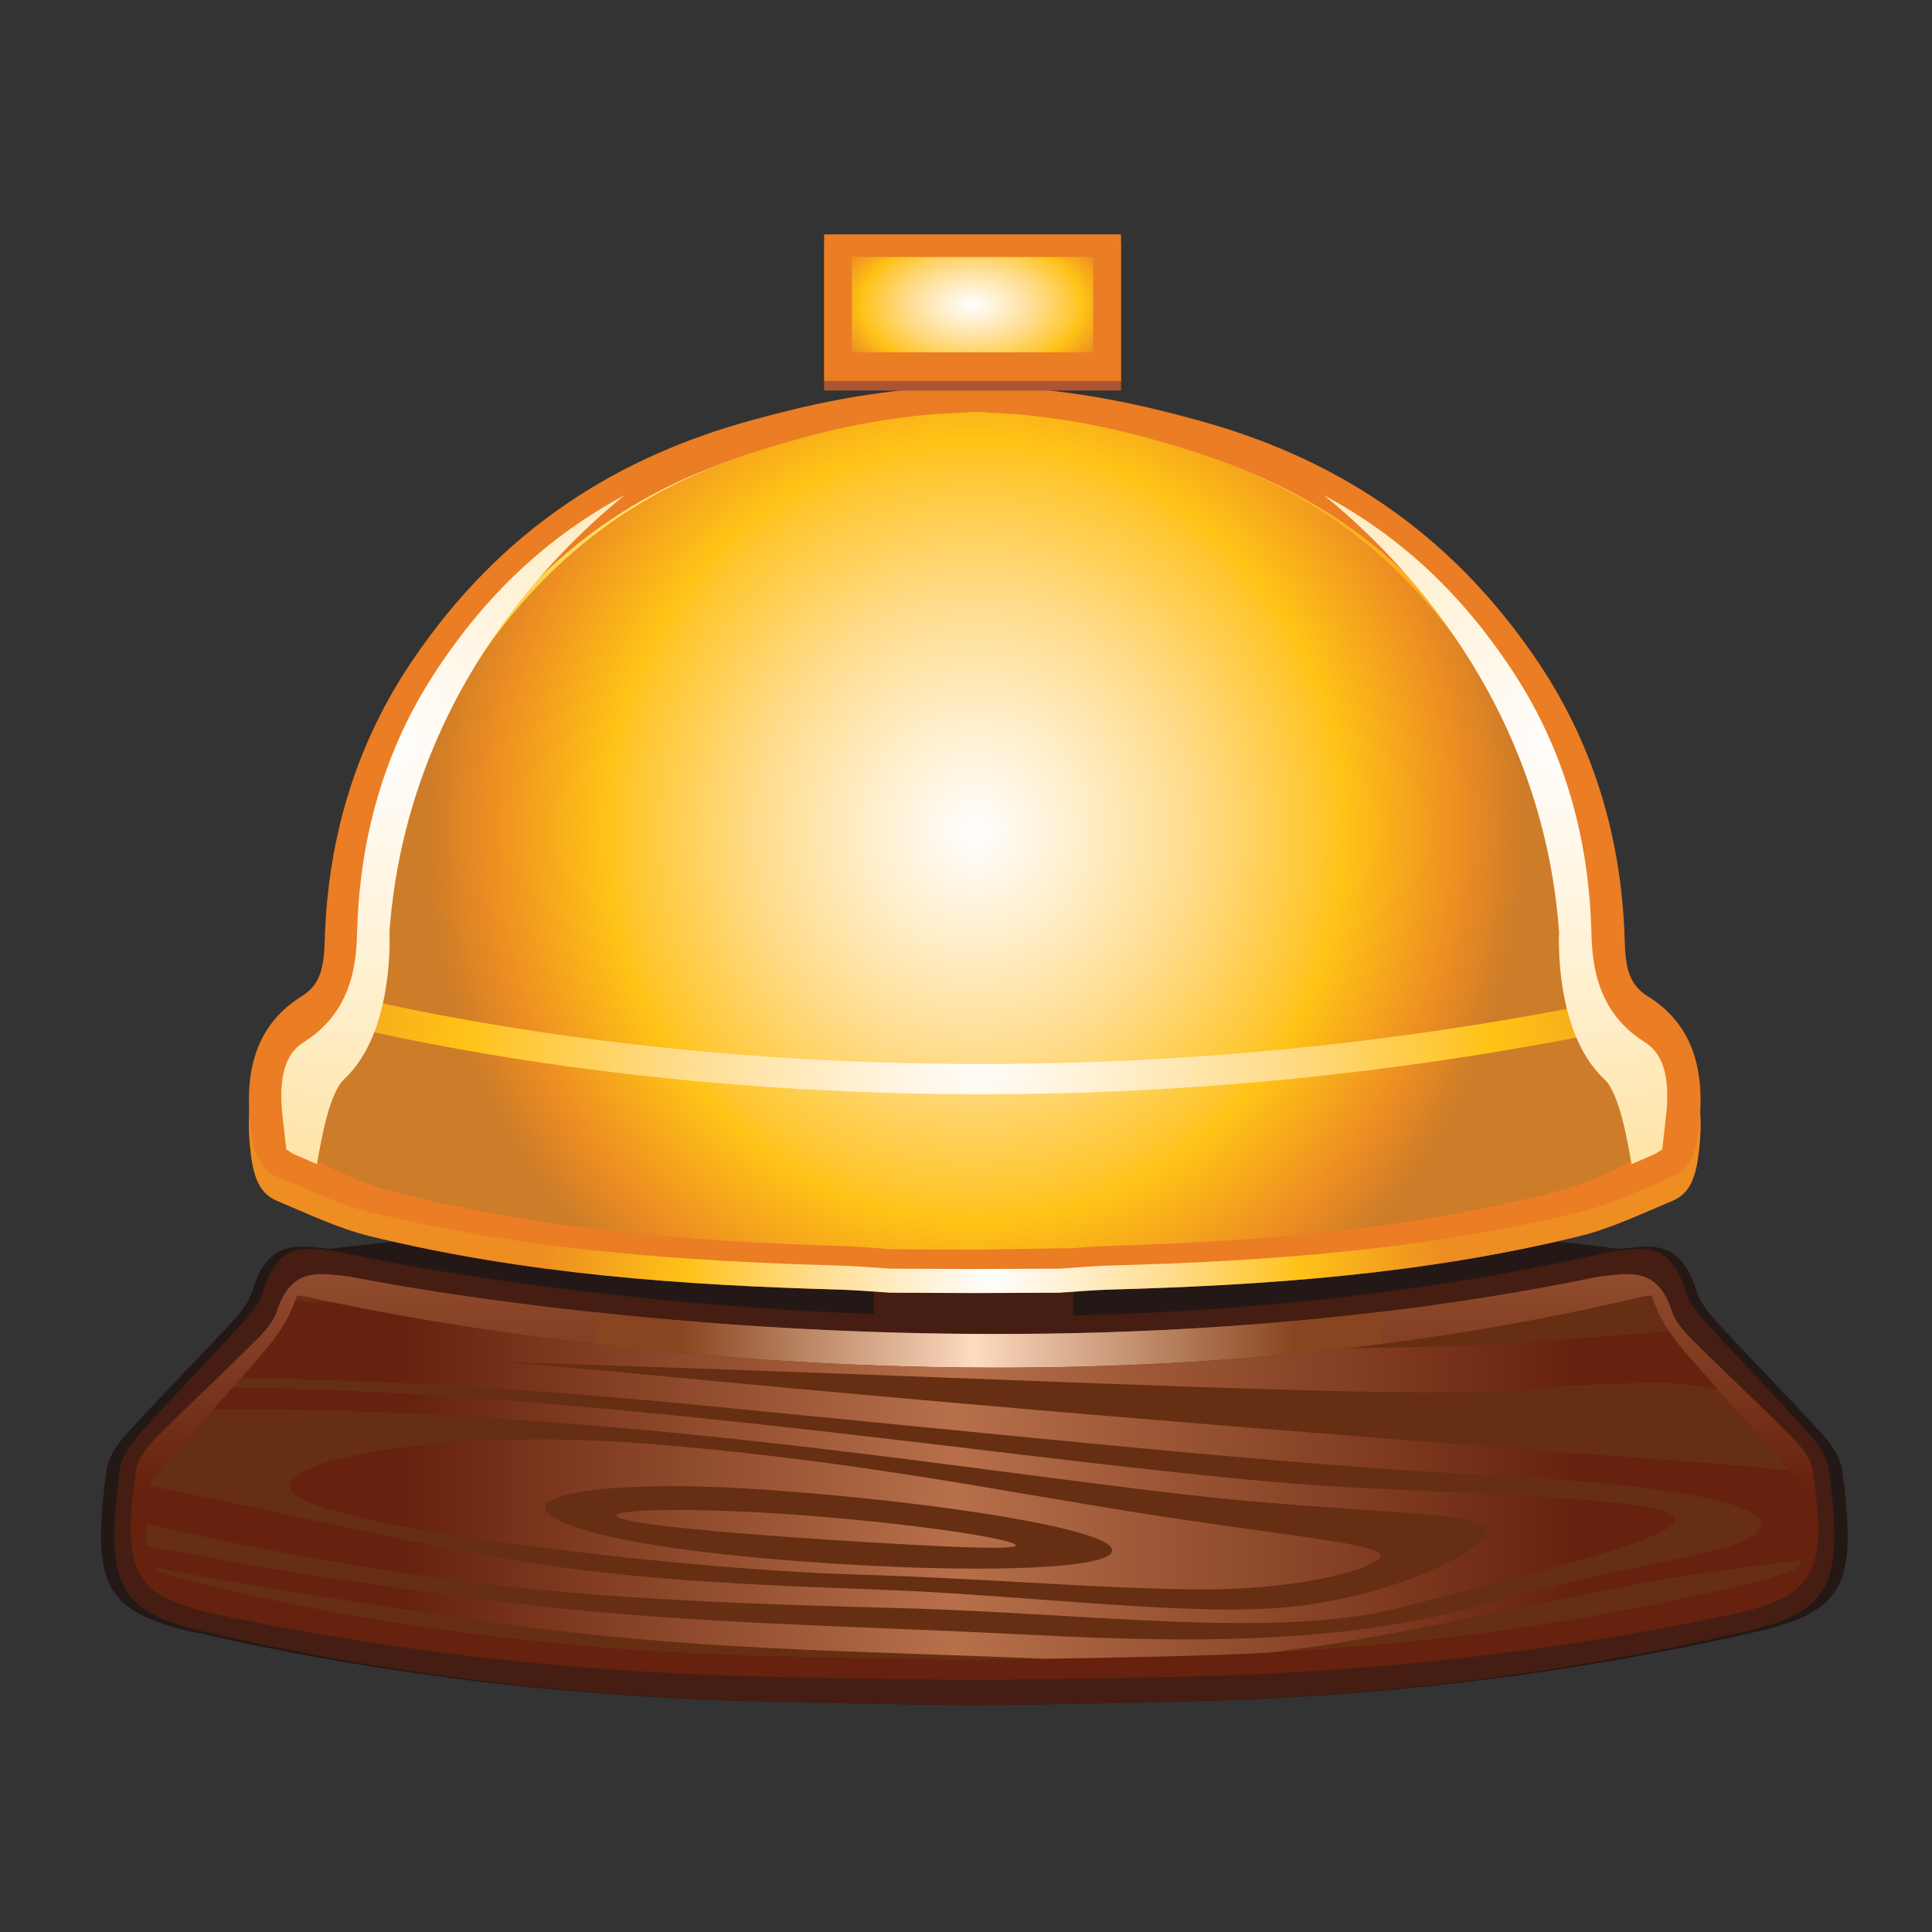 <?xml version="1.0" encoding="utf-8"?>
<!-- Generator: Adobe Illustrator 16.0.0, SVG Export Plug-In . SVG Version: 6.00 Build 0)  -->
<!DOCTYPE svg PUBLIC "-//W3C//DTD SVG 1.1//EN" "http://www.w3.org/Graphics/SVG/1.1/DTD/svg11.dtd">
<svg version="1.1" id="Layer_1" xmlns="http://www.w3.org/2000/svg" xmlns:xlink="http://www.w3.org/1999/xlink" x="0px" y="0px"
	 width="64px" height="64px" viewBox="0 0 64 64" enable-background="new 0 0 64 64" xml:space="preserve">
<rect x="0" y="0" width="64" height="64" fill="#333333" stroke="none"/>
<g>
	<path fill-rule="evenodd" clip-rule="evenodd" fill="#231815" d="M53.652,41.372c1.039-0.122,2.025-0.318,2.541,1.381
		c0.139,0.458,0.488,0.837,0.793,1.166c1.111,1.204,2.256,2.352,3.361,3.567c0.285,0.315,0.615,0.762,0.676,1.208
		c0.516,3.838,0.053,4.679-2.83,5.362c-0.031,0.008-0.063,0.006-0.092,0.015c-5.947,1.364-11.965,2.083-17.977,2.27
		c-2.316,0.072-5.533,0.124-7.848,0.143c-2.316-0.019-5.533-0.07-7.849-0.143c-6.012-0.187-12.028-0.905-17.977-2.27
		c-0.03-0.009-0.061-0.007-0.091-0.015c-2.884-0.684-3.346-1.524-2.83-5.362c0.06-0.446,0.389-0.893,0.675-1.208
		c1.104-1.216,2.25-2.363,3.362-3.567c0.305-0.329,0.653-0.708,0.792-1.166c0.516-1.699,1.501-1.503,2.54-1.381
		C10.9,41.372,32.25,38.63,53.652,41.372z"/>
</g>
<g>
	<g>
		<path fill-rule="evenodd" clip-rule="evenodd" fill="#78421B" d="M32.288,12.763l1.517,0.079c2.27,0.192,3.934,0.551,5.83,1.068
			c4.365,1.188,8.305,3.53,11.338,8.056c1.74,2.598,2.736,5.652,2.844,9.128c0.027,0.922,0.117,1.506,0.77,1.912
			c1.334,0.83,1.91,2.19,1.705,4.207c-0.09,0.868-0.25,1.502-0.885,1.767c-1.016,0.422-2.025,0.912-3.068,1.168
			c-5.15,1.263-10.361,1.632-15.588,1.776c-0.543,0.015-1.084,0.066-1.654,0.102l-2.808,0.012l-2.808-0.012
			c-0.571-0.035-1.113-0.087-1.655-0.102c-5.226-0.145-10.438-0.514-15.588-1.776c-1.042-0.256-2.052-0.746-3.068-1.168
			c-0.634-0.265-0.795-0.898-0.884-1.767c-0.206-2.017,0.37-3.377,1.705-4.207c0.653-0.406,0.741-0.99,0.77-1.912
			c0.107-3.476,1.104-6.53,2.844-9.128c3.032-4.525,6.973-6.867,11.337-8.056c1.897-0.518,3.561-0.876,5.831-1.068L32.288,12.763z"
			/>
		<g>
			<rect x="28.953" y="37.949" fill-rule="evenodd" clip-rule="evenodd" fill="#461D12" width="6.592" height="9.25"/>
			<path fill-rule="evenodd" clip-rule="evenodd" fill="#AA5533" d="M32.288,13.563l1.517,0.079c2.27,0.192,3.934,0.551,5.83,1.068
				c4.365,1.188,8.305,3.53,11.338,8.056c1.74,2.598,2.736,5.652,2.844,9.128c0.027,0.922,0.117,1.504,0.77,1.908
				c1.334,0.83,1.91,2.19,1.705,4.207c-0.09,0.868-0.25,1.502-0.885,1.767c-1.016,0.422-2.025,0.912-3.068,1.168
				c-5.15,1.263-10.361,1.632-15.588,1.776c-0.543,0.015-1.084,0.066-1.654,0.102l-2.808,0.012l-2.808-0.012
				c-0.571-0.035-1.113-0.087-1.655-0.102c-5.226-0.145-10.438-0.514-15.588-1.776c-1.042-0.256-2.052-0.746-3.068-1.168
				c-0.634-0.265-0.795-0.898-0.884-1.767c-0.206-2.017,0.37-3.377,1.705-4.207c0.653-0.404,0.741-0.986,0.77-1.908
				c0.107-3.476,1.104-6.53,2.844-9.128c3.032-4.525,6.973-6.867,11.337-8.056c1.897-0.518,3.561-0.876,5.831-1.068L32.288,13.563z"
				/>
			<radialGradient id="SVGID_1_" cx="32.875" cy="42.25" r="14.958" gradientUnits="userSpaceOnUse">
				<stop  offset="0" style="stop-color:#FFFFFF"/>
				<stop  offset="0.069" style="stop-color:#FFF8EC"/>
				<stop  offset="0.206" style="stop-color:#FFEDC6"/>
				<stop  offset="0.398" style="stop-color:#FFDC8B"/>
				<stop  offset="0.636" style="stop-color:#FFC62D"/>
				<stop  offset="0.675" style="stop-color:#FFC316"/>
				<stop  offset="1" style="stop-color:#ED8D22"/>
			</radialGradient>
			<path fill-rule="evenodd" clip-rule="evenodd" fill="url(#SVGID_1_)" d="M32.288,13.563l1.517,0.079
				c2.27,0.192,3.934,0.551,5.83,1.068c4.365,1.188,8.305,3.53,11.338,8.056c1.74,2.598,2.736,5.652,2.844,9.128
				c0.027,0.922,0.117,1.504,0.77,1.908c1.334,0.83,1.91,2.19,1.705,4.207c-0.09,0.868-0.25,1.502-0.885,1.767
				c-1.016,0.422-2.025,0.912-3.068,1.168c-5.15,1.263-10.361,1.632-15.588,1.776c-0.543,0.015-1.084,0.066-1.654,0.102
				l-2.808,0.012l-2.808-0.012c-0.571-0.035-1.113-0.087-1.655-0.102c-5.226-0.145-10.438-0.514-15.588-1.776
				c-1.042-0.256-2.052-0.746-3.068-1.168c-0.634-0.265-0.795-0.898-0.884-1.767c-0.206-2.017,0.37-3.377,1.705-4.207
				c0.653-0.404,0.741-0.986,0.77-1.908c0.107-3.476,1.104-6.53,2.844-9.128c3.032-4.525,6.973-6.867,11.337-8.056
				c1.897-0.518,3.561-0.876,5.831-1.068L32.288,13.563z"/>
			<path fill-rule="evenodd" clip-rule="evenodd" fill="#EB7D24" d="M32.288,12.763l1.517,0.079c2.27,0.192,3.934,0.551,5.83,1.068
				c4.365,1.188,8.305,3.53,11.338,8.056c1.74,2.598,2.736,5.652,2.844,9.128c0.027,0.922,0.117,1.506,0.77,1.912
				c1.334,0.83,1.91,2.19,1.705,4.207c-0.09,0.868-0.25,1.502-0.885,1.767c-1.016,0.422-2.025,0.912-3.068,1.168
				c-5.15,1.263-10.361,1.632-15.588,1.776c-0.543,0.015-1.084,0.066-1.654,0.102l-2.808,0.012l-2.808-0.012
				c-0.571-0.035-1.113-0.087-1.655-0.102c-5.226-0.145-10.438-0.514-15.588-1.776c-1.042-0.256-2.052-0.746-3.068-1.168
				c-0.634-0.265-0.795-0.898-0.884-1.767c-0.206-2.017,0.37-3.377,1.705-4.207c0.653-0.406,0.741-0.99,0.77-1.912
				c0.107-3.476,1.104-6.53,2.844-9.128c3.032-4.525,6.973-6.867,11.337-8.056c1.897-0.518,3.561-0.876,5.831-1.068L32.288,12.763z"
				/>
			<linearGradient id="SVGID_2_" gradientUnits="userSpaceOnUse" x1="15.125" y1="26.884" x2="58.558" y2="26.884">
				<stop  offset="0.006" style="stop-color:#FBCA28"/>
				<stop  offset="0.258" style="stop-color:#FDF9CE"/>
				<stop  offset="0.298" style="stop-color:#FDECB5"/>
				<stop  offset="0.383" style="stop-color:#FED98A"/>
				<stop  offset="0.467" style="stop-color:#FDCA67"/>
				<stop  offset="0.548" style="stop-color:#FDBE47"/>
				<stop  offset="0.626" style="stop-color:#FCB62F"/>
				<stop  offset="0.699" style="stop-color:#FCB11F"/>
				<stop  offset="0.763" style="stop-color:#FCAF1A"/>
				<stop  offset="0.88" style="stop-color:#FDD177"/>
				<stop  offset="1" style="stop-color:#FDF9CE"/>
			</linearGradient>
			<path fill="url(#SVGID_2_)" d="M29.552,40.025l2.736,0.012l3.227-0.047c0.399-0.03,0.79-0.059,1.182-0.07
				c4.543-0.131,9.898-0.446,15.165-1.79c0.649-0.165,1.344-0.477,2.078-0.806l0.327-0.146c0.011-0.075,0.022-0.173,0.035-0.296
				c0.174-1.784-0.442-2.184-0.773-2.398c-1.636-1.061-1.685-2.773-1.711-3.695c-0.093-3.136-0.937-5.964-2.506-8.403
				c-2.496-3.875-5.737-6.271-10.202-7.535c-1.778-0.506-3.313-0.856-5.474-1.047l-1.348-0.072l-1.414,0.077
				c-2.094,0.186-3.63,0.536-5.409,1.042c-4.466,1.266-7.708,3.66-10.202,7.535c-1.57,2.439-2.414,5.268-2.506,8.406
				c-0.027,0.921-0.078,2.635-1.712,3.693c-0.331,0.214-0.947,0.613-0.771,2.4c0.012,0.122,0.023,0.218,0.035,0.293l0.325,0.145
				c0.735,0.329,1.43,0.642,2.079,0.807c5.266,1.344,10.622,1.659,15.167,1.79c0.389,0.012,0.779,0.04,1.179,0.069L29.552,40.025z"
				/>
			
				<radialGradient id="SVGID_3_" cx="32.288" cy="27.024" r="18.152" gradientTransform="matrix(1 0 0 1.055 0 -0.994)" gradientUnits="userSpaceOnUse">
				<stop  offset="0" style="stop-color:#FFFFFF"/>
				<stop  offset="0.069" style="stop-color:#FFF8EC"/>
				<stop  offset="0.206" style="stop-color:#FFEDC6"/>
				<stop  offset="0.398" style="stop-color:#FFDC8B"/>
				<stop  offset="0.636" style="stop-color:#FFC62D"/>
				<stop  offset="0.675" style="stop-color:#FFC316"/>
				<stop  offset="0.887" style="stop-color:#ED8D22"/>
				<stop  offset="1" style="stop-color:#CD7C29"/>
			</radialGradient>
			<path fill="url(#SVGID_3_)" d="M29.552,41.384l2.736,0.013l3.227-0.049c0.399-0.033,0.79-0.063,1.182-0.074
				c4.543-0.139,9.898-0.472,15.165-1.889c0.649-0.175,1.344-0.504,2.078-0.851l0.327-0.153c0.011-0.08,0.022-0.183,0.035-0.313
				c0.174-1.882-0.442-2.304-0.773-2.53c-1.636-1.119-1.685-2.927-1.711-3.9c-0.093-3.309-0.937-6.293-2.506-8.867
				c-2.496-4.088-5.737-6.616-10.202-7.949c-1.778-0.535-3.313-0.904-5.474-1.105l-1.348-0.076l-1.414,0.082
				c-2.094,0.195-3.63,0.564-5.409,1.1c-4.466,1.334-7.708,3.861-10.202,7.949c-1.57,2.574-2.414,5.559-2.506,8.871
				c-0.027,0.971-0.078,2.78-1.712,3.897c-0.331,0.226-0.947,0.647-0.771,2.533c0.012,0.128,0.023,0.229,0.035,0.309l0.325,0.152
				c0.735,0.347,1.43,0.677,2.079,0.852c5.266,1.417,10.622,1.75,15.167,1.889c0.389,0.012,0.779,0.041,1.179,0.073L29.552,41.384z"
				/>
		</g>
	</g>
	<g>
		<path fill-rule="evenodd" clip-rule="evenodd" fill="#461D12" d="M53.326,41.472c1.025-0.122,1.994-0.418,2.503,1.281
			c0.136,0.458,0.48,0.837,0.782,1.166c1.093,1.204,2.222,2.352,3.311,3.567c0.278,0.315,0.604,0.762,0.664,1.208
			c0.509,3.838,0.053,4.679-2.786,5.362c-0.03,0.008-0.063,0.006-0.092,0.015c-5.856,1.364-11.782,2.083-17.702,2.27
			c-2.281,0.072-5.45,0.124-7.729,0.143c-2.28-0.019-5.448-0.07-7.729-0.143c-5.921-0.187-11.847-0.905-17.703-2.27
			c-0.029-0.009-0.061-0.007-0.09-0.015c-2.84-0.684-3.295-1.524-2.787-5.362c0.06-0.446,0.384-0.893,0.665-1.208
			c1.088-1.216,2.217-2.363,3.312-3.567c0.3-0.329,0.644-0.708,0.78-1.166c0.507-1.699,1.479-1.403,2.501-1.281
			C11.226,41.472,32.25,46.271,53.326,41.472z"/>
	</g>
	<g>
		<g>
			<linearGradient id="SVGID_4_" gradientUnits="userSpaceOnUse" x1="32.278" y1="49.334" x2="32.278" y2="21.332">
				<stop  offset="0" style="stop-color:#66220E"/>
				<stop  offset="0.478" style="stop-color:#B7704A"/>
				<stop  offset="1" style="stop-color:#66220E"/>
			</linearGradient>
			<path fill-rule="evenodd" clip-rule="evenodd" fill="url(#SVGID_4_)" d="M52.93,42.295c1.004-0.109,1.957-0.373,2.455,1.14
				c0.134,0.407,0.471,0.745,0.766,1.037c1.074,1.071,2.18,2.093,3.248,3.173c0.275,0.281,0.596,0.678,0.652,1.075
				c0.5,3.415,0.052,4.163-2.734,4.771c-0.029,0.007-0.061,0.005-0.088,0.014c-5.746,1.214-11.561,1.853-17.369,2.019
				c-2.238,0.064-5.346,0.11-7.583,0.127c-2.237-0.017-5.345-0.063-7.583-0.127c-5.809-0.166-11.622-0.805-17.369-2.019
				c-0.028-0.009-0.059-0.007-0.088-0.014c-2.786-0.608-3.232-1.356-2.734-4.771c0.058-0.397,0.376-0.794,0.653-1.075
				c1.067-1.08,2.174-2.102,3.248-3.173c0.294-0.292,0.631-0.63,0.766-1.037c0.498-1.513,1.451-1.249,2.455-1.14
				C11.624,42.295,32.251,46.564,52.93,42.295z"/>
			<linearGradient id="SVGID_5_" gradientUnits="userSpaceOnUse" x1="22.5" y1="45.52" x2="42.917" y2="45.52">
				<stop  offset="0" style="stop-color:#88451F"/>
				<stop  offset="0.478" style="stop-color:#FEDBC0"/>
				<stop  offset="1" style="stop-color:#88451F"/>
			</linearGradient>
			<path fill-rule="evenodd" clip-rule="evenodd" fill="url(#SVGID_5_)" d="M45.75,43.454c-10.104,1.218-19.601,0.707-26,0.021
				v4.109h26V43.454z"/>
			<path fill="#662E12" d="M6.424,52.405c5.706,1.399,11.735,2.213,17.921,2.419c2.396,0.079,5.706,0.135,7.933,0.154
				c2.225-0.02,5.535-0.075,7.931-0.154c6.188-0.206,12.217-1.02,17.922-2.419v0.001c0.05-0.012,0.103-0.023,0.153-0.031
				c1.095-0.286,1.308-0.483,1.34-0.521c0.064-0.119,0.195-0.639-0.065-2.771c-0.028-0.048-0.087-0.138-0.195-0.267
				c-0.598-0.702-1.212-1.389-1.824-2.073c-0.531-0.595-1.062-1.189-1.586-1.796c-0.38-0.438-0.951-1.099-1.237-2.037
				c-0.042,0.005-0.083,0.011-0.125,0.018l-0.185,0.024c-6.552,1.563-13.728,2.354-21.332,2.354c0,0-0.001,0-0.002,0
				c-12.444,0-21.813-2.095-22.921-2.353l-0.188-0.025C9.921,42.921,9.88,42.915,9.84,42.91c-0.288,0.94-0.858,1.601-1.239,2.039
				c-0.521,0.604-1.05,1.195-1.579,1.787c-0.615,0.688-1.23,1.375-1.833,2.085c-0.105,0.124-0.163,0.212-0.191,0.26
				c-0.261,2.135-0.131,2.654-0.062,2.78c0.028,0.03,0.244,0.23,1.341,0.515C6.325,52.384,6.375,52.396,6.424,52.405L6.424,52.405z"
				/>
		</g>
	</g>
	<g>
		<defs>
			<path id="SVGID_6_" d="M6.424,52.405c5.706,1.399,11.735,2.213,17.921,2.419c2.396,0.079,5.706,0.135,7.933,0.154
				c2.225-0.02,5.535-0.075,7.931-0.154c6.188-0.206,12.217-1.02,17.922-2.419v0.001c0.05-0.012,0.103-0.023,0.153-0.031
				c1.095-0.286,1.308-0.483,1.34-0.521c0.064-0.119,0.195-0.639-0.065-2.771c-0.028-0.048-0.087-0.138-0.195-0.267
				c-0.598-0.702-1.212-1.389-1.824-2.073c-0.531-0.595-1.062-1.189-1.586-1.796c-0.38-0.438-0.951-1.099-1.237-2.037
				c-0.042,0.005-0.083,0.011-0.125,0.018l-0.185,0.024c-6.552,1.563-13.728,2.354-21.332,2.354c0,0-0.001,0-0.002,0
				c-12.444,0-21.813-2.095-22.921-2.353l-0.188-0.025C9.921,42.921,9.88,42.915,9.84,42.91c-0.288,0.94-0.858,1.601-1.239,2.039
				c-0.521,0.604-1.05,1.195-1.579,1.787c-0.615,0.688-1.23,1.375-1.833,2.085c-0.105,0.124-0.163,0.212-0.191,0.26
				c-0.261,2.135-0.131,2.654-0.062,2.78c0.028,0.03,0.244,0.23,1.341,0.515C6.325,52.384,6.375,52.396,6.424,52.405L6.424,52.405z"
				/>
		</defs>
		<clipPath id="SVGID_7_">
			<use xlink:href="#SVGID_6_"  overflow="visible"/>
		</clipPath>
		<g clip-path="url(#SVGID_7_)">
			<linearGradient id="SVGID_8_" gradientUnits="userSpaceOnUse" x1="13.5" y1="54.198" x2="52.162" y2="54.198">
				<stop  offset="0" style="stop-color:#66220E"/>
				<stop  offset="0.468" style="stop-color:#B7704A"/>
				<stop  offset="1" style="stop-color:#66220E"/>
			</linearGradient>
			<path fill-rule="evenodd" clip-rule="evenodd" fill="url(#SVGID_8_)" d="M127.066,49.501c-11.461,0.86-17.678,0.351-27.34,0.358
				c-9.08,0.01-21.605,0.536-32.275,3.53c-0.704,0.195-4.312,0.436-6.226,0.682c-10.847,1.341-15.357,3.253-22.766,2.979
				c-5.135-0.188-10.945-0.718-19.501-1.757C6.915,52.664,3.686,52.962,2.834,53.447c-1.239,0.469-0.1,1.124-12.354-1.168
				c3.992,0.927,7.984,1.853,11.977,2.779c10.218,2.121,10.98,1.988,18.343,3.465c-4.496-1.333-17.096-6.409,7.859,0.327
				c1.029,0.244,4.137-0.604,7.88-0.405c7.882,0.454,13.095-0.502,23.334-1.713c1.42-0.177,3.998-0.362,4.524-0.545
				c11.237-3.867,24.923-5.305,33.751-5.543c9.192-0.234,13.525,0.729,14.47,1.771C117.435,51.444,122.251,50.473,127.066,49.501z"
				/>
			<linearGradient id="SVGID_9_" gradientUnits="userSpaceOnUse" x1="13.5" y1="49.791" x2="52.162" y2="49.791">
				<stop  offset="0" style="stop-color:#66220E"/>
				<stop  offset="0.468" style="stop-color:#B7704A"/>
				<stop  offset="1" style="stop-color:#66220E"/>
			</linearGradient>
			<path fill-rule="evenodd" clip-rule="evenodd" fill="url(#SVGID_9_)" d="M55.478,50.378c0.198-0.632-3.978-0.796-10.36-1.088
				c-6.181-0.282-16.162-1.874-26.64-2.761C8.099,45.638,1.426,45.89-0.667,46.652c-2.244,0.76-0.731,1.889,2.325,2.904
				c3.085,1.023,7.749,1.992,12.622,2.679c4.904,0.696,9.588,0.877,15.629,1.04c6.298,0.169,12.579,1.054,16.676-0.069
				C50.946,52.074,55.297,51.009,55.478,50.378 M49.252,50.695c0.011,0.594-2.646,2.009-6.027,2.479
				c-3.324,0.469-8.969-0.342-14.38-0.526c-5.26-0.185-8.518-0.408-12.021-0.999c-3.545-0.603-7.106-1.473-11.674-2.391
				c-4.611-0.922-5.731-1.732-3.182-2.225c2.467-0.488,9.149-0.512,17.565,0.179c8.5,0.692,16.636,2.033,21.594,2.49
				C46.148,50.16,49.163,50.107,49.252,50.695 M66.072,50.858c-1.976,0.523-7.185,0.655-13.235,1.887
				c-6.259,1.251-10.99,2.547-17.558,2.234c-6.988-0.324-12.307-0.249-19.645-1.33c-7.417-1.084-15.289-2.474-19.346-3.656
				c-4.009-1.175-6.917-3.016-3.718-4.395c2.974-1.375,14.998-1.384,28.806-0.065c13.725,1.316,26.275,2.266,34.718,2.896
				C64.747,49.069,68.235,50.333,66.072,50.858 M58.297,50.626c-0.337,0.824-4.375,1.153-8.885,2.448
				c-4.457,1.313-9.224,1.396-15.352,1.078c-6.169-0.32-11.573-0.345-17.841-1.141c-6.289-0.795-13.026-1.956-16.958-3.173
				c-3.911-1.211-5.249-2.707-1.269-3.61c3.817-0.9,14.063-0.754,24.828,0.286c10.797,1.045,19.782,2.01,25.971,2.32
				C55.098,49.146,58.752,49.794,58.297,50.626 M45.736,51.501c0.09,0.392-2.47,1.165-5.96,1.151
				c-3.562-0.025-6.769-0.356-11.609-0.5c-4.617-0.133-14.708-1.199-17.725-2.308c-3.181-1.106,3.198-2.561,10.415-2.061
				c6.869,0.502,11.764,1.519,16.693,2.304C42.439,50.865,45.567,51.112,45.736,51.501 M36.811,51.268
				c0.402,0.646-3.408,0.829-7.867,0.604c-4.449-0.224-8.938-0.736-10.469-1.528c-1.588-0.791,1.536-1.394,7.154-0.976
				C31.218,49.777,36.426,50.622,36.811,51.268 M26.323,50.175c3.804,0.271,7.077,0.778,7.314,0.991
				c0.247,0.214-2.452,0.075-5.97-0.146c-3.519-0.228-6.678-0.501-7.187-0.755C19.955,50.012,22.532,49.909,26.323,50.175"/>
			<linearGradient id="SVGID_10_" gradientUnits="userSpaceOnUse" x1="13.5" y1="45.053" x2="52.162" y2="45.053">
				<stop  offset="0" style="stop-color:#66220E"/>
				<stop  offset="0.468" style="stop-color:#B7704A"/>
				<stop  offset="1" style="stop-color:#66220E"/>
			</linearGradient>
			<path fill-rule="evenodd" clip-rule="evenodd" fill="url(#SVGID_10_)" d="M166.999,41.446c-4.985-0.089-10.152-0.189-15.5-0.304
				c-1.903-0.053-11.713-0.812-28.735-0.605c-11.681,0.152-31.433,1.164-46.248,2.1c-15.183,0.943-25.429,1.811-26.571,1.871
				c-12.605,0.616-16.672-0.778-33.865-1.248C3.644,42.914-8.188,42.98-20.11,42.737c-4.079-0.085,2.307,3.491-0.607,3.361
				c0.188,1.704-9.114,0.441-15.156,0.064c3.778,0.877,7.555,1.754,11.333,2.63c5.568,0.472,14.121,1.88,11.083-0.684
				c2.406,0.071-4.574-3.568-0.723-3.518c6.091,0.063,12.417,0.067,18.927,0.209c26.079,0.572,43.543,1.831,47.045,1.119
				c0.549-0.102,16.379-0.377,23.178-1.397c15.712-2.367,40.808-2.945,61.301-2.747c12.576,0.128,22.055,0.328,22.214,1.389
				C161.323,42.591,164.161,42.019,166.999,41.446z"/>
			<linearGradient id="SVGID_11_" gradientUnits="userSpaceOnUse" x1="13.5" y1="47.309" x2="52.162" y2="47.309">
				<stop  offset="0" style="stop-color:#66220E"/>
				<stop  offset="0.468" style="stop-color:#B7704A"/>
				<stop  offset="1" style="stop-color:#66220E"/>
			</linearGradient>
			<path fill-rule="evenodd" clip-rule="evenodd" fill="url(#SVGID_11_)" d="M51.366,45.214c3.643-0.263,11.036-0.471,17.824,0.35
				c3.878,0.461,5.812,2.092,9.383,2.158c11.287,0.241,29.087-1.938,33.74-1.401c1.518,0.272,25.576-1.096,32.861-0.472
				c-2.603,0.524-5.205,1.05-7.808,1.574c-4.006-0.966-18.562,0.264-27.564,0.356c-10.007,0.094-20.909,0.518-32.186,1.793
				c-3.763,0.424-5.952-1.343-9.581-1.968C62.92,46.645,51.494,45.423,51.366,45.214"/>
		</g>
	</g>
	<rect x="27.3" y="8.082" fill-rule="evenodd" clip-rule="evenodd" fill="#AA5533" width="9.835" height="4.856"/>
	<rect x="27.3" y="7.764" fill-rule="evenodd" clip-rule="evenodd" fill="#EB7D24" width="9.835" height="4.856"/>
	
		<radialGradient id="SVGID_12_" cx="32.286" cy="10.074" r="4.046" gradientTransform="matrix(1.337 0 0 0.794 -10.958 2.093)" gradientUnits="userSpaceOnUse">
		<stop  offset="0" style="stop-color:#FFFFFF"/>
		<stop  offset="0.069" style="stop-color:#FFF8EC"/>
		<stop  offset="0.206" style="stop-color:#FFEDC6"/>
		<stop  offset="0.398" style="stop-color:#FFDC8B"/>
		<stop  offset="0.636" style="stop-color:#FFC62D"/>
		<stop  offset="0.675" style="stop-color:#FFC316"/>
		<stop  offset="0.887" style="stop-color:#ED8D22"/>
		<stop  offset="1" style="stop-color:#CD7C29"/>
	</radialGradient>
	<rect x="28.219" y="8.514" fill-rule="evenodd" clip-rule="evenodd" fill="url(#SVGID_12_)" width="7.994" height="3.156"/>
</g>
<radialGradient id="SVGID_13_" cx="32.386" cy="34.699" r="24.954" gradientUnits="userSpaceOnUse">
	<stop  offset="0" style="stop-color:#FFFFFF"/>
	<stop  offset="0.069" style="stop-color:#FFF8EC"/>
	<stop  offset="0.206" style="stop-color:#FFEDC6"/>
	<stop  offset="0.398" style="stop-color:#FFDC8B"/>
	<stop  offset="0.636" style="stop-color:#FFC62D"/>
	<stop  offset="0.675" style="stop-color:#FFC316"/>
	<stop  offset="1" style="stop-color:#ED8D22"/>
</radialGradient>
<path fill="url(#SVGID_13_)" d="M12.265,33.149c-0.157,0.305-0.366,0.602-0.646,0.876c4.089,0.936,11.429,2.224,20.903,2.224
	c6.1,0,13.086-0.549,20.632-2.059c-0.316-0.269-0.558-0.562-0.739-0.868C33.967,36.914,19.039,34.655,12.265,33.149z"/>
<radialGradient id="SVGID_14_" cx="51.834" cy="24.494" r="46.382" gradientUnits="userSpaceOnUse">
	<stop  offset="0" style="stop-color:#FFFFFF"/>
	<stop  offset="0.069" style="stop-color:#FFF8EC"/>
	<stop  offset="0.206" style="stop-color:#FFEDC6"/>
	<stop  offset="0.398" style="stop-color:#FFDC8B"/>
	<stop  offset="0.636" style="stop-color:#FFC62D"/>
	<stop  offset="0.675" style="stop-color:#FFC316"/>
	<stop  offset="1" style="stop-color:#ED8D22"/>
</radialGradient>
<path fill="url(#SVGID_14_)" d="M54.425,34.484c-1.636-1.061-1.685-2.773-1.711-3.695c-0.093-3.136-0.937-5.964-2.506-8.403
	c-1.712-2.658-3.787-4.605-6.355-5.983c2.52,2.042,7.228,6.829,7.794,14.473c0,0-0.189,3.301,1.5,4.875
	c0.501,0.467,0.767,2.062,0.9,2.813c0.259-0.11,0.519-0.222,0.789-0.343l0.228-0.146c0.011-0.075,0.122-1.069,0.135-1.192
	C55.372,35.099,54.756,34.699,54.425,34.484z"/>
<radialGradient id="SVGID_15_" cx="86.369" cy="24.494" r="46.382" gradientTransform="matrix(-1 0 0 1 99.082 0)" gradientUnits="userSpaceOnUse">
	<stop  offset="0" style="stop-color:#FFFFFF"/>
	<stop  offset="0.069" style="stop-color:#FFF8EC"/>
	<stop  offset="0.206" style="stop-color:#FFEDC6"/>
	<stop  offset="0.398" style="stop-color:#FFDC8B"/>
	<stop  offset="0.636" style="stop-color:#FFC62D"/>
	<stop  offset="0.675" style="stop-color:#FFC316"/>
	<stop  offset="1" style="stop-color:#ED8D22"/>
</radialGradient>
<path fill="url(#SVGID_15_)" d="M10.122,34.484c1.636-1.061,1.685-2.773,1.711-3.695c0.093-3.136,0.937-5.964,2.506-8.403
	c1.712-2.658,3.787-4.605,6.355-5.983c-2.52,2.042-7.228,6.829-7.794,14.473c0,0,0.189,3.301-1.5,4.875
	c-0.502,0.468-0.769,2.063-0.9,2.813c-0.259-0.11-0.519-0.222-0.789-0.343l-0.227-0.146C9.473,38,9.361,37.006,9.349,36.883
	C9.175,35.099,9.791,34.699,10.122,34.484z"/>
</svg>
